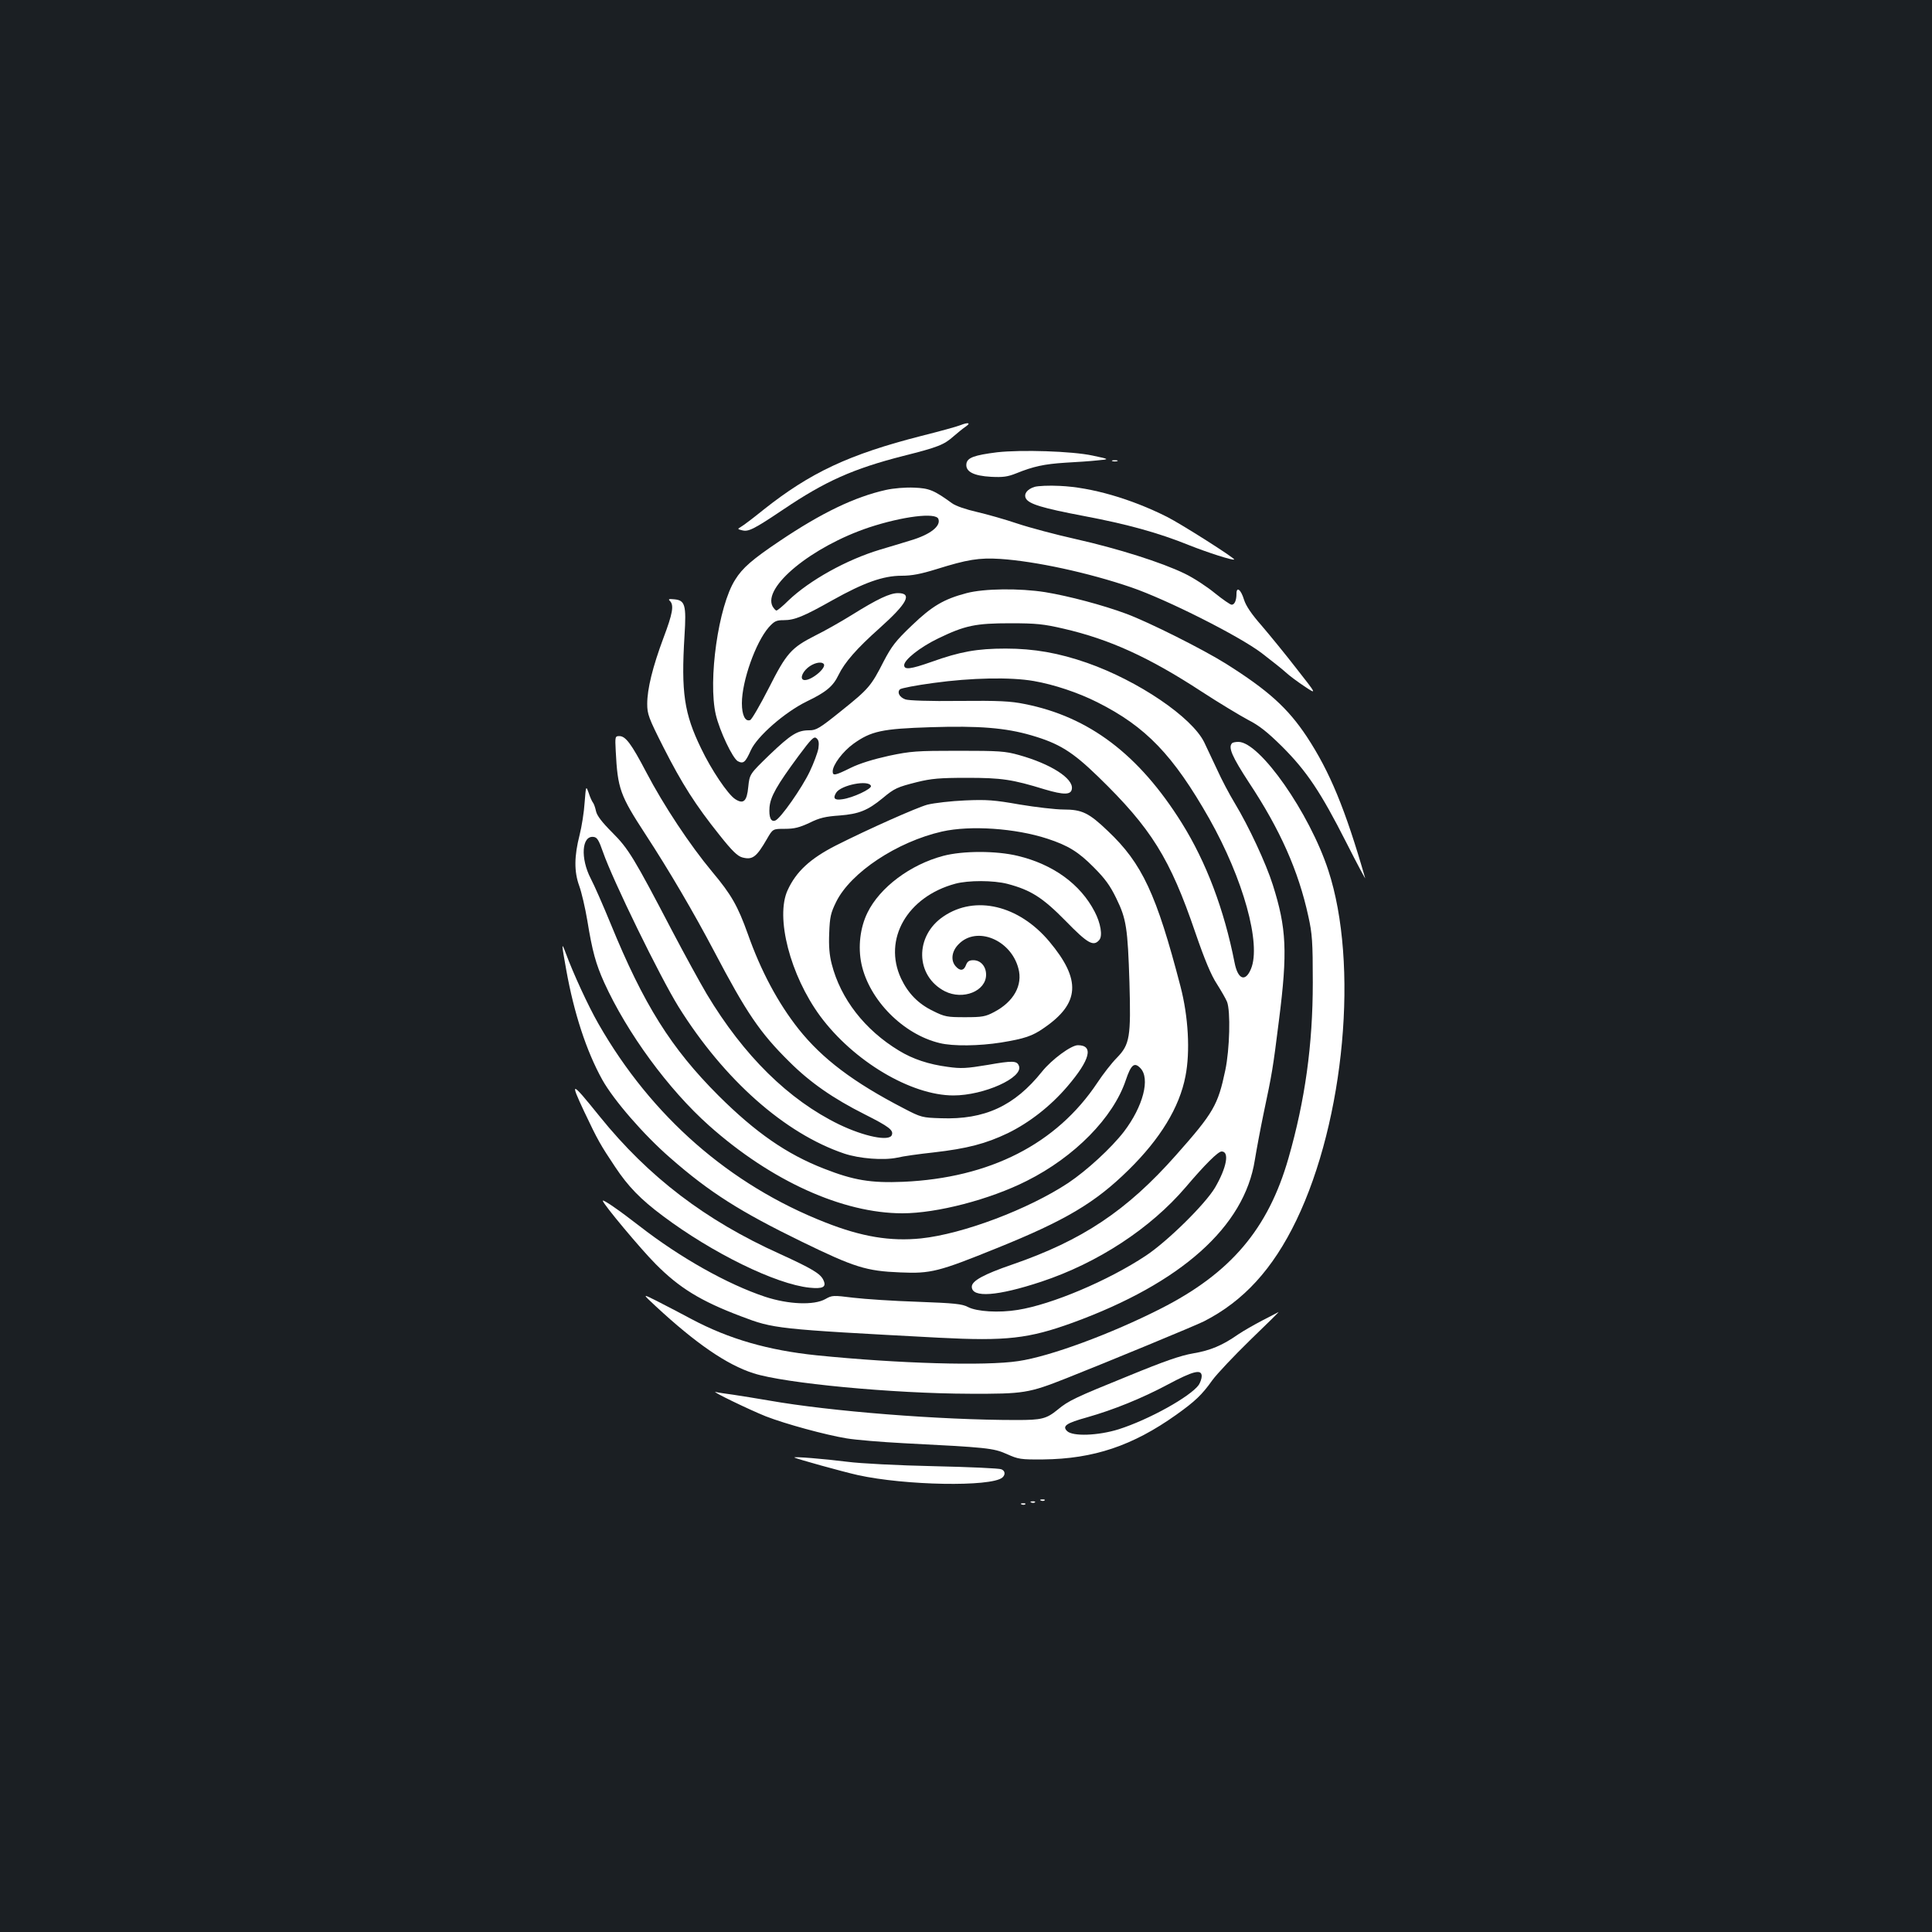<?xml version="1.0" standalone="no"?>
<!DOCTYPE svg PUBLIC "-//W3C//DTD SVG 20010904//EN"
 "http://www.w3.org/TR/2001/REC-SVG-20010904/DTD/svg10.dtd">
<svg version="1.0" xmlns="http://www.w3.org/2000/svg"
 width="1000pt" height="1000pt" viewBox="0 0 1000 1000"
 preserveAspectRatio="xMidYMid meet">
<rect width="100%" height="100%" fill="#1b1f23"/>
<g transform="translate(0,1000) scale(0.1,-0.1)"
fill="#ffffff" stroke="none">
<path d="M4970 7799 c-14 -6 -104 -31 -200 -55 -376 -96 -576 -190 -819 -383
-53 -43 -105 -82 -116 -88 -19 -11 -18 -12 7 -18 32 -8 59 5 211 107 219 148
364 212 622 278 183 46 211 58 261 102 22 19 50 42 64 51 27 19 10 22 -30 6z"/>
<path d="M5161 7659 c-119 -15 -155 -28 -159 -60 -5 -40 37 -62 128 -67 61 -3
85 0 130 18 89 36 145 48 253 55 56 3 131 8 167 12 65 6 65 6 -25 25 -107 23
-369 31 -494 17z"/>
<path d="M5758 7613 c6 -2 18 -2 25 0 6 3 1 5 -13 5 -14 0 -19 -2 -12 -5z"/>
<path d="M5355 7480 c-39 -12 -57 -37 -45 -60 16 -29 85 -50 301 -91 223 -42
386 -87 544 -151 96 -38 226 -80 233 -74 6 6 -276 185 -348 221 -187 94 -392
153 -555 160 -55 3 -113 0 -130 -5z"/>
<path d="M4585 7464 c-161 -36 -332 -118 -549 -264 -140 -94 -193 -139 -231
-201 -87 -136 -141 -521 -100 -698 20 -85 87 -226 114 -241 29 -15 39 -6 67
56 32 72 175 197 289 253 102 49 137 79 165 137 32 66 94 137 213 243 143 128
171 181 95 181 -42 0 -106 -30 -239 -113 -58 -36 -143 -84 -188 -106 -126 -64
-150 -91 -242 -273 -45 -88 -88 -162 -96 -165 -26 -10 -43 26 -43 87 0 115 71
315 139 393 29 32 39 37 77 37 57 0 103 19 254 104 161 90 261 126 357 126 53
0 99 9 180 34 160 50 220 60 331 53 181 -12 455 -71 677 -147 184 -63 559
-252 675 -340 52 -40 109 -85 125 -100 17 -16 60 -48 96 -72 66 -44 66 -44
-40 91 -58 75 -140 175 -181 223 -52 59 -81 102 -91 134 -16 53 -39 70 -39 31
0 -35 -10 -57 -25 -57 -7 0 -46 27 -87 60 -40 33 -110 79 -156 101 -119 58
-347 130 -565 179 -103 23 -238 59 -301 80 -62 21 -157 48 -209 60 -57 13
-110 31 -129 45 -94 68 -118 78 -197 81 -44 2 -106 -3 -146 -12z m272 -150
c14 -37 -42 -81 -143 -111 -38 -12 -109 -33 -159 -48 -173 -52 -364 -158 -474
-263 -29 -29 -57 -52 -62 -52 -5 0 -13 10 -20 21 -53 100 203 310 499 409 173
57 346 79 359 44z m-594 -750 c18 -18 -59 -84 -97 -84 -27 0 -18 36 15 64 29
24 68 34 82 20z"/>
<path d="M5003 6930 c-118 -31 -179 -67 -284 -168 -83 -79 -104 -107 -145
-185 -65 -128 -78 -143 -219 -256 -113 -91 -130 -101 -166 -101 -61 0 -94 -20
-207 -128 -102 -99 -102 -99 -109 -165 -7 -75 -25 -91 -68 -63 -38 25 -123
151 -176 262 -88 181 -104 290 -86 584 10 159 3 183 -53 188 -28 3 -33 1 -22
-9 21 -22 14 -64 -34 -191 -56 -150 -84 -264 -84 -341 0 -53 7 -73 84 -225 96
-189 166 -299 290 -454 65 -82 93 -109 118 -116 53 -14 73 1 128 96 30 52 30
52 93 52 49 0 75 7 127 31 52 26 83 33 156 38 100 8 145 26 223 90 61 51 75
57 178 83 73 18 117 22 258 22 179 0 234 -8 403 -60 98 -29 136 -29 140 3 8
54 -109 129 -274 175 -71 20 -102 22 -314 22 -216 0 -245 -2 -359 -26 -81 -18
-150 -39 -197 -62 -81 -40 -94 -43 -94 -19 0 34 52 103 107 143 92 66 148 78
400 86 250 8 387 -3 521 -42 144 -42 212 -84 346 -214 275 -267 372 -423 503
-807 48 -140 82 -221 111 -265 22 -35 46 -76 53 -93 19 -48 14 -246 -9 -355
-38 -180 -60 -219 -255 -439 -255 -288 -485 -441 -847 -566 -149 -51 -210 -85
-210 -115 0 -59 133 -49 360 26 292 97 564 275 747 489 101 119 168 185 186
185 42 0 26 -84 -34 -187 -51 -86 -247 -279 -359 -353 -195 -129 -486 -252
-662 -280 -98 -16 -212 -9 -258 15 -30 16 -70 20 -260 27 -124 4 -274 14 -333
21 -105 13 -110 13 -145 -7 -59 -33 -190 -28 -312 12 -195 65 -439 202 -650
366 -108 84 -190 140 -190 131 0 -15 198 -252 274 -328 122 -123 232 -191 441
-270 171 -65 179 -66 1025 -111 349 -18 464 -5 693 78 561 205 888 497 942
842 9 55 29 162 45 239 45 213 48 230 80 485 45 354 39 476 -32 700 -35 111
-125 304 -197 423 -28 46 -69 124 -91 173 -23 49 -53 113 -67 142 -64 130
-341 318 -606 411 -146 51 -275 74 -422 74 -148 0 -236 -16 -384 -69 -108 -38
-141 -42 -141 -17 0 28 82 93 175 138 140 68 195 79 375 79 133 0 172 -4 275
-28 239 -55 444 -149 712 -324 92 -60 202 -126 243 -148 57 -29 99 -62 176
-138 128 -128 200 -236 332 -496 57 -113 102 -196 98 -185 -103 358 -183 551
-302 732 -99 149 -200 240 -419 378 -120 75 -397 214 -515 258 -121 45 -298
92 -420 112 -133 21 -316 19 -407 -5z m348 -455 c104 -18 230 -60 329 -110
251 -126 392 -273 579 -602 176 -312 270 -649 216 -778 -29 -70 -68 -55 -85
33 -54 275 -147 520 -273 722 -222 355 -480 550 -813 616 -73 15 -134 18 -340
16 -151 -2 -262 2 -278 8 -30 11 -44 36 -28 52 6 6 84 21 174 33 195 27 399
31 519 10z m-1115 -349 c-4 -22 -24 -76 -45 -120 -40 -84 -151 -243 -178 -253
-23 -9 -34 17 -30 69 5 55 37 112 150 265 67 90 80 103 93 92 12 -10 14 -23
10 -53z m272 -194 c5 -15 -94 -62 -149 -69 -40 -6 -49 5 -31 34 25 40 169 68
180 35z"/>
<path d="M3187 6113 c10 -196 22 -229 155 -433 122 -187 248 -402 355 -605
166 -316 236 -420 388 -570 108 -108 228 -191 391 -273 125 -63 150 -82 140
-107 -13 -34 -142 -8 -273 55 -261 127 -493 355 -685 675 -36 61 -116 207
-178 325 -199 381 -227 427 -311 511 -53 53 -79 87 -84 110 -4 19 -11 39 -16
45 -5 6 -15 28 -22 50 -14 38 -14 38 -21 -50 -3 -49 -15 -124 -26 -168 -28
-109 -29 -189 -2 -263 12 -33 31 -114 42 -180 26 -160 44 -224 87 -320 119
-262 333 -554 543 -741 322 -287 692 -454 1001 -454 178 0 452 71 644 168 247
124 447 327 512 521 27 80 44 95 75 63 53 -53 15 -199 -85 -330 -66 -85 -191
-200 -288 -265 -206 -136 -544 -264 -762 -287 -158 -16 -306 8 -496 83 -494
194 -899 548 -1173 1027 -53 92 -132 264 -169 365 -24 64 -23 53 2 -86 40
-223 104 -419 186 -567 59 -106 216 -287 352 -405 204 -179 363 -279 681 -434
273 -133 334 -152 510 -159 158 -7 199 4 498 125 357 144 510 235 683 405 164
161 264 324 295 486 25 127 15 308 -26 465 -124 476 -198 636 -376 804 -98 94
-134 111 -229 111 -41 0 -144 12 -228 26 -130 23 -170 26 -282 21 -71 -3 -159
-13 -195 -22 -55 -15 -305 -126 -475 -212 -131 -67 -204 -134 -248 -230 -65
-140 13 -441 168 -652 172 -233 470 -411 690 -411 157 0 363 92 339 153 -10
27 -32 28 -162 5 -109 -18 -137 -20 -207 -10 -98 13 -180 40 -252 84 -177 107
-302 268 -348 448 -12 46 -16 93 -13 161 3 83 8 104 36 161 75 152 315 311
548 364 147 33 380 17 545 -37 107 -35 161 -68 240 -148 59 -59 85 -95 117
-161 52 -106 59 -154 68 -435 8 -283 2 -321 -65 -390 -27 -27 -72 -85 -101
-129 -211 -317 -556 -493 -1005 -513 -168 -7 -257 8 -410 68 -193 75 -354 187
-546 378 -246 246 -387 471 -558 889 -39 95 -85 200 -103 234 -55 106 -47 225
15 216 18 -2 27 -18 48 -78 51 -147 295 -646 391 -801 236 -378 550 -656 858
-760 78 -26 203 -36 274 -21 28 7 113 19 188 27 174 20 270 45 385 100 112 55
221 140 308 242 118 138 137 213 54 213 -35 0 -135 -74 -185 -136 -143 -179
-298 -250 -523 -242 -97 3 -103 4 -193 51 -261 135 -422 257 -544 410 -107
135 -196 302 -263 492 -52 145 -85 204 -185 323 -115 138 -251 343 -341 515
-77 147 -107 187 -139 187 -22 0 -23 -2 -19 -77z"/>
<path d="M6377 6153 c-21 -21 0 -69 88 -204 161 -243 256 -457 307 -692 20
-90 23 -131 23 -342 0 -323 -40 -610 -126 -910 -105 -366 -299 -595 -662 -779
-256 -130 -572 -247 -736 -271 -170 -26 -620 -13 -1045 30 -250 26 -452 84
-646 187 -52 28 -131 69 -176 92 -81 41 -81 41 -10 -25 207 -192 368 -303 506
-347 161 -52 722 -105 1120 -106 279 -1 304 3 499 80 212 84 672 274 713 295
205 105 356 270 478 523 250 520 324 1328 165 1812 -97 296 -354 664 -465 664
-15 0 -30 -3 -33 -7z"/>
<path d="M4882 5570 c-170 -45 -328 -163 -392 -294 -38 -77 -50 -177 -31 -266
40 -186 216 -364 405 -409 69 -17 204 -15 318 3 121 20 161 33 221 75 187 128
194 250 28 448 -158 188 -383 241 -547 130 -151 -101 -147 -309 7 -388 94 -47
213 1 213 86 0 43 -28 75 -66 75 -21 0 -31 -6 -38 -25 -11 -30 -31 -32 -53 -7
-28 31 -21 80 16 116 93 94 269 22 308 -126 24 -87 -24 -173 -125 -226 -45
-24 -62 -27 -151 -27 -93 0 -105 2 -167 33 -76 37 -128 91 -164 167 -95 203
32 424 281 491 67 18 197 18 270 -1 121 -32 182 -71 301 -192 114 -117 144
-134 174 -98 18 21 7 87 -24 146 -74 143 -215 245 -398 289 -111 27 -284 27
-386 0z"/>
<path d="M3024 4246 c71 -150 84 -172 160 -286 67 -101 132 -168 246 -253 257
-193 586 -354 760 -372 69 -7 89 3 72 39 -15 34 -60 60 -226 136 -384 173
-679 398 -931 710 -150 186 -157 188 -81 26z"/>
<path d="M6535 3166 c-44 -23 -100 -55 -125 -72 -83 -58 -145 -84 -234 -99
-65 -11 -151 -41 -331 -115 -279 -113 -315 -130 -370 -176 -59 -48 -83 -54
-213 -54 -398 0 -965 45 -1282 101 -63 11 -146 24 -185 30 -38 5 -78 11 -90
14 -33 8 174 -92 259 -126 103 -40 309 -96 418 -114 48 -8 181 -19 295 -25
432 -22 464 -25 534 -56 60 -27 72 -29 189 -28 261 3 463 71 688 231 98 70
133 103 187 179 24 33 112 126 195 207 84 81 150 146 148 146 -1 -1 -39 -20
-83 -43z m-315 -289 c0 -12 -7 -32 -15 -45 -44 -61 -258 -180 -415 -230 -106
-33 -238 -38 -267 -9 -26 26 -4 41 104 71 137 39 283 98 418 170 131 70 175
81 175 43z"/>
<path d="M4112 2456 c6 -6 252 -74 328 -91 245 -54 688 -62 748 -13 17 15 15
35 -5 43 -10 5 -166 12 -348 16 -186 4 -382 14 -450 23 -118 15 -280 28 -273
22z"/>
<path d="M5388 2233 c7 -3 16 -2 19 1 4 3 -2 6 -13 5 -11 0 -14 -3 -6 -6z"/>
<path d="M5338 2223 c7 -3 16 -2 19 1 4 3 -2 6 -13 5 -11 0 -14 -3 -6 -6z"/>
<path d="M5288 2213 c7 -3 16 -2 19 1 4 3 -2 6 -13 5 -11 0 -14 -3 -6 -6z"/>
</g>
</svg>
